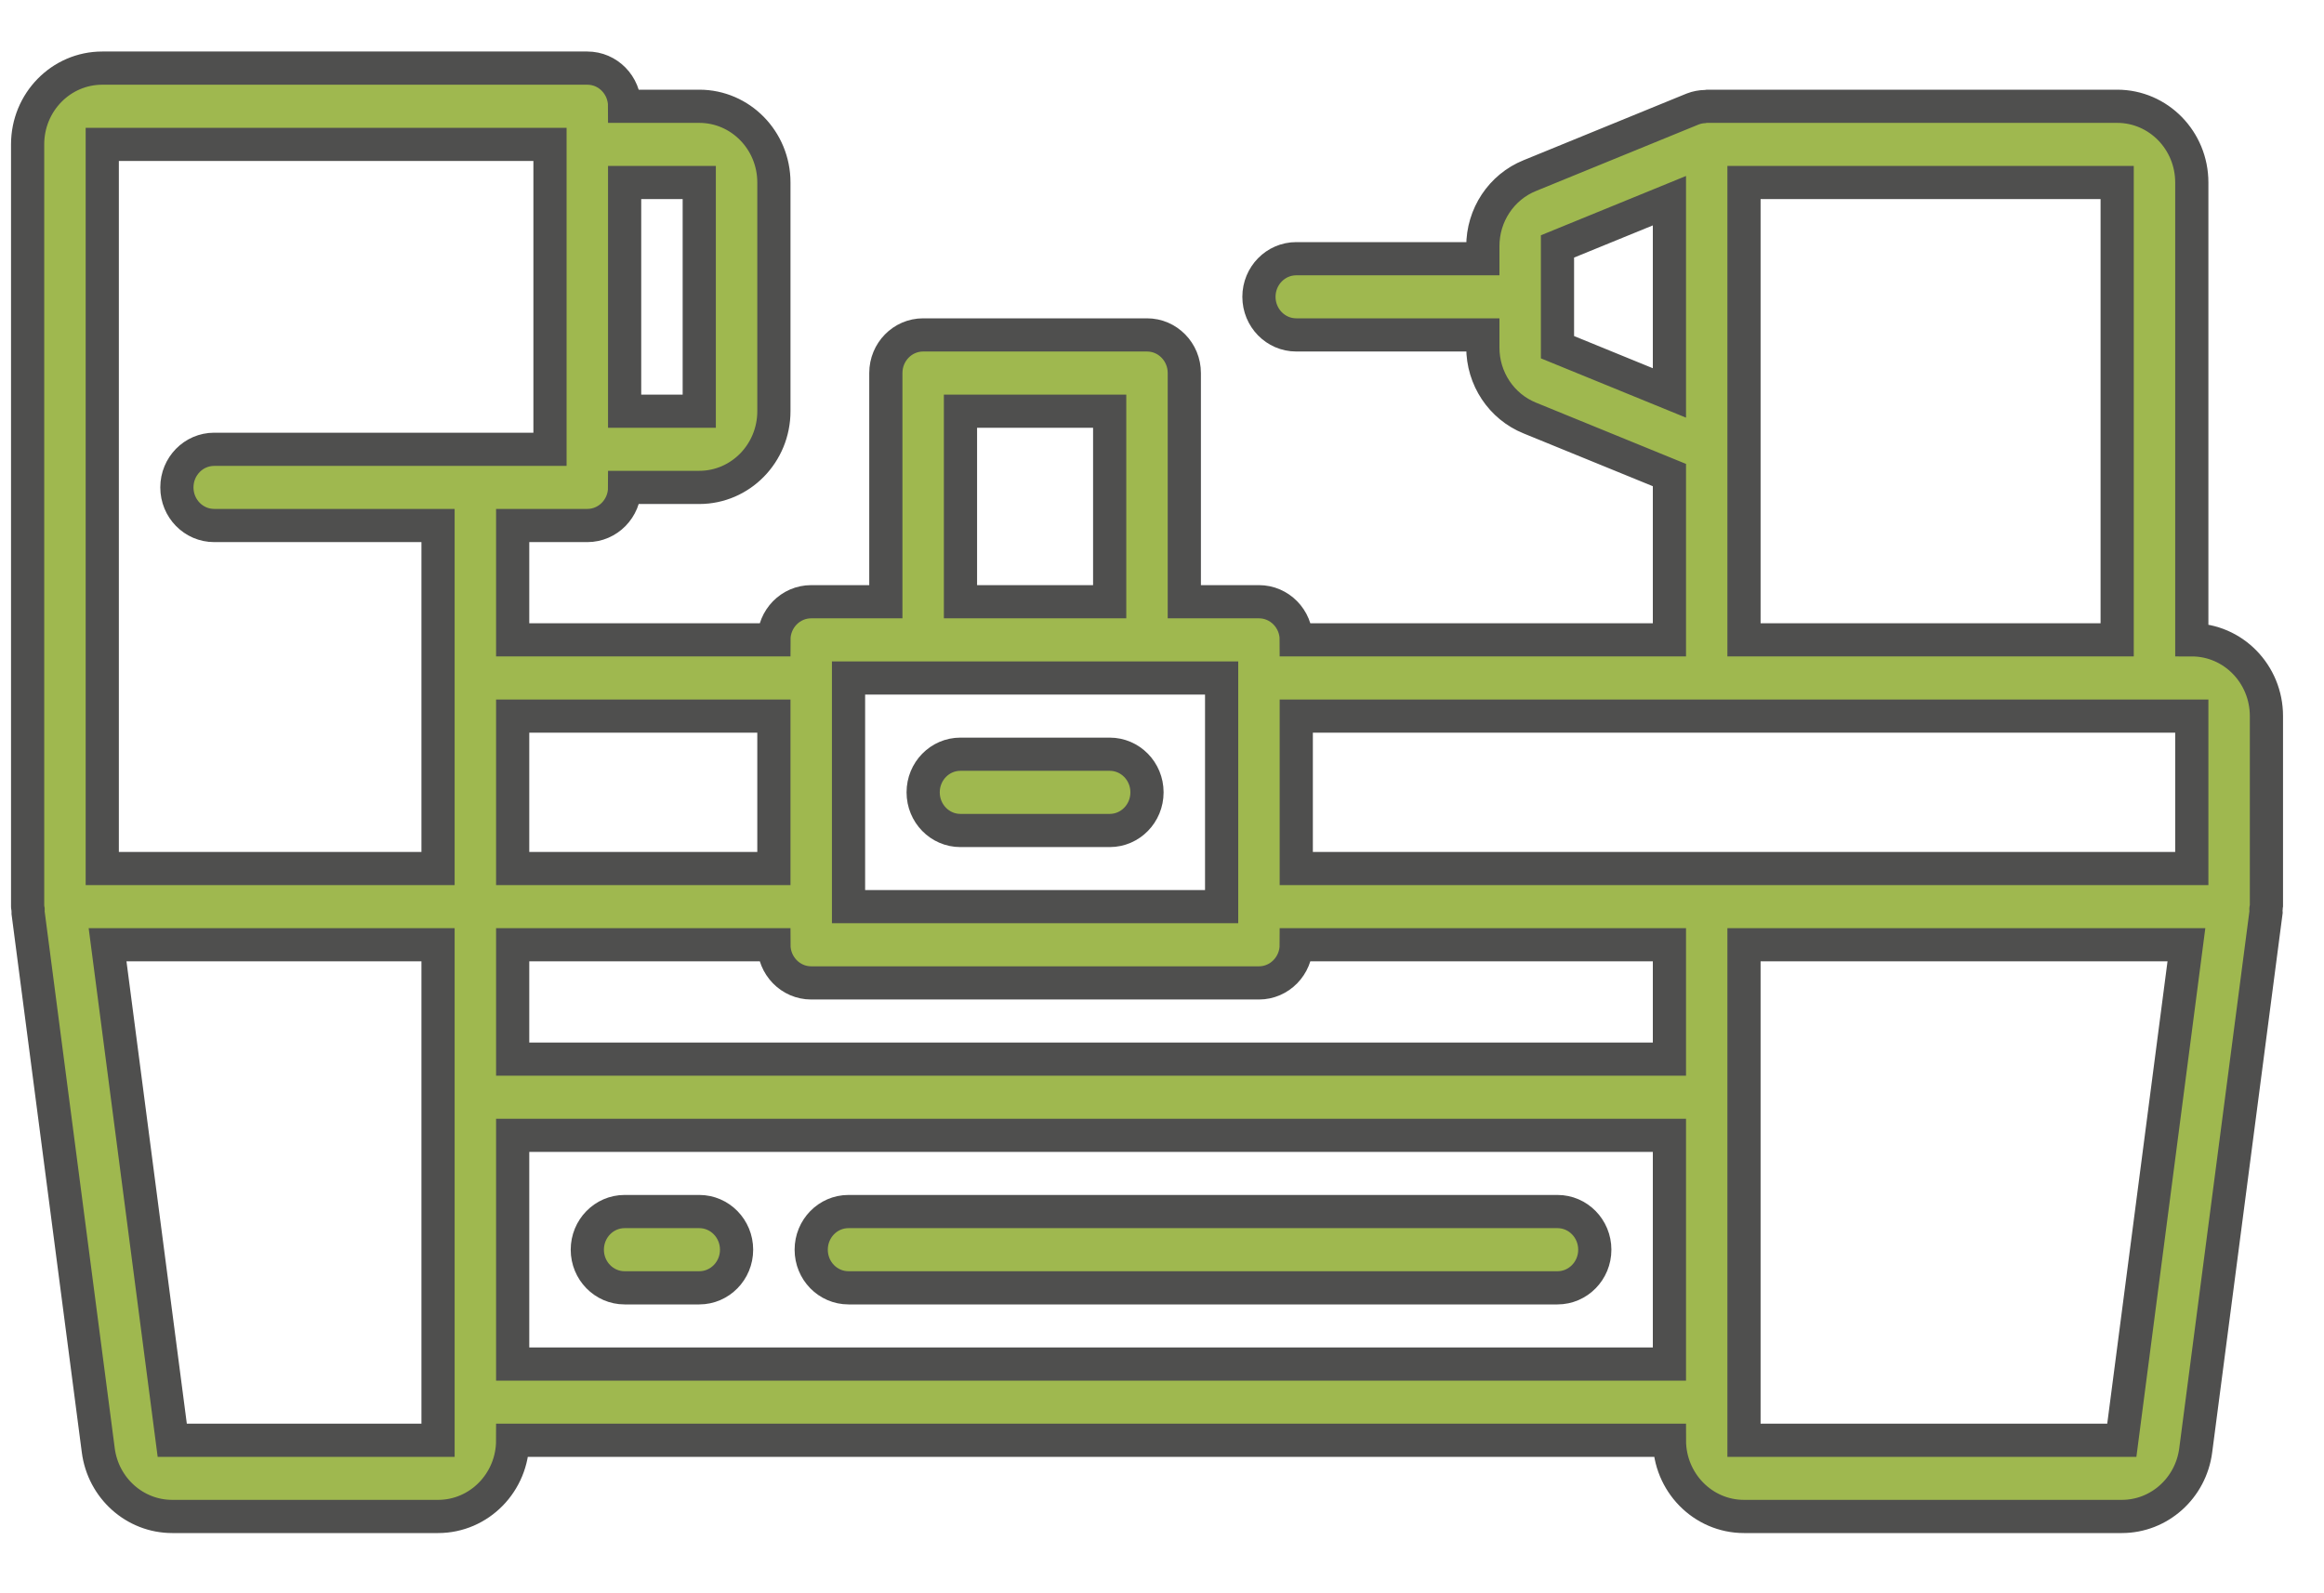 <svg width="35" height="24" viewBox="0 0 35 24" fill="none" xmlns="http://www.w3.org/2000/svg">
<g opacity="0.9">
<path d="M33.009 9.638V2.749C33.009 2.115 32.506 1.601 31.885 1.601H25.703C25.696 1.601 25.689 1.605 25.682 1.605C25.618 1.606 25.555 1.618 25.495 1.641L25.485 1.645L23.039 2.645C22.611 2.818 22.33 3.241 22.332 3.712V3.897H19.522C19.212 3.897 18.96 4.154 18.96 4.471C18.96 4.788 19.212 5.045 19.522 5.045H22.332V5.231C22.33 5.701 22.611 6.124 23.039 6.297L25.142 7.156V9.638H19.522C19.522 9.321 19.27 9.064 18.96 9.064H17.836V5.619C17.836 5.302 17.585 5.045 17.274 5.045H13.903C13.592 5.045 13.341 5.302 13.341 5.619V9.064H12.217C11.906 9.064 11.655 9.321 11.655 9.638H7.721V7.916H8.845C9.156 7.916 9.407 7.659 9.407 7.342H10.531C11.152 7.342 11.655 6.828 11.655 6.194V2.749C11.655 2.115 11.152 1.601 10.531 1.601H9.407C9.407 1.283 9.156 1.026 8.845 1.026H1.54C0.919 1.026 0.416 1.54 0.416 2.175V13.657C0.416 13.671 0.423 13.683 0.424 13.697C0.425 13.711 0.419 13.72 0.421 13.733L1.48 21.846C1.554 22.417 2.031 22.843 2.594 22.843H6.597C7.218 22.843 7.721 22.329 7.721 21.695H25.142C25.142 22.329 25.645 22.843 26.265 22.843H31.955C32.518 22.843 32.994 22.417 33.068 21.847L34.128 13.733C34.128 13.72 34.124 13.709 34.125 13.697C34.125 13.685 34.133 13.671 34.133 13.657V10.787C34.133 10.152 33.63 9.638 33.009 9.638ZM23.456 5.23V3.712L25.142 3.023V5.919L23.456 5.23ZM26.265 6.768V2.749H31.885V9.638H26.265V6.768ZM25.703 10.787H33.009V13.083H19.522V10.787H25.703ZM25.142 15.954H7.721V14.231H11.655C11.655 14.548 11.906 14.806 12.217 14.806H18.96C19.27 14.806 19.522 14.548 19.522 14.231H25.142V15.954ZM14.465 6.194H16.712V9.064H14.465V6.194ZM13.903 10.213H18.398V13.657H12.779V10.213H13.903ZM11.655 10.787V13.083H7.721V10.787H11.655ZM10.531 2.749V6.194H9.407V2.749H10.531ZM1.54 2.175H8.283V6.768H3.226C2.915 6.768 2.664 7.025 2.664 7.342C2.664 7.659 2.915 7.916 3.226 7.916H6.597V13.083H1.54V2.175ZM6.597 21.695H2.594L1.62 14.231H6.597V21.695ZM7.721 20.547V17.102H25.142V20.547H7.721ZM31.955 21.695H26.265V14.231H32.928L31.955 21.695Z" fill="#95B03C" stroke="#3C3C3B" stroke-width="0.5"/>
<path d="M23.456 18.25H12.779C12.468 18.25 12.217 18.507 12.217 18.825C12.217 19.142 12.468 19.399 12.779 19.399H23.456C23.766 19.399 24.018 19.142 24.018 18.825C24.018 18.507 23.766 18.25 23.456 18.25Z" fill="#95B03C" stroke="#3C3C3B" stroke-width="0.5"/>
<path d="M10.531 18.25H9.407C9.097 18.25 8.845 18.507 8.845 18.825C8.845 19.142 9.097 19.399 9.407 19.399H10.531C10.841 19.399 11.093 19.142 11.093 18.825C11.093 18.507 10.841 18.25 10.531 18.25Z" fill="#95B03C" stroke="#3C3C3B" stroke-width="0.5"/>
<path d="M14.464 12.51H16.712C17.023 12.51 17.274 12.253 17.274 11.935C17.274 11.618 17.023 11.361 16.712 11.361H14.464C14.154 11.361 13.903 11.618 13.903 11.935C13.903 12.253 14.154 12.51 14.464 12.51Z" fill="#95B03C" stroke="#3C3C3B" stroke-width="0.5"/>
</g>
</svg>
